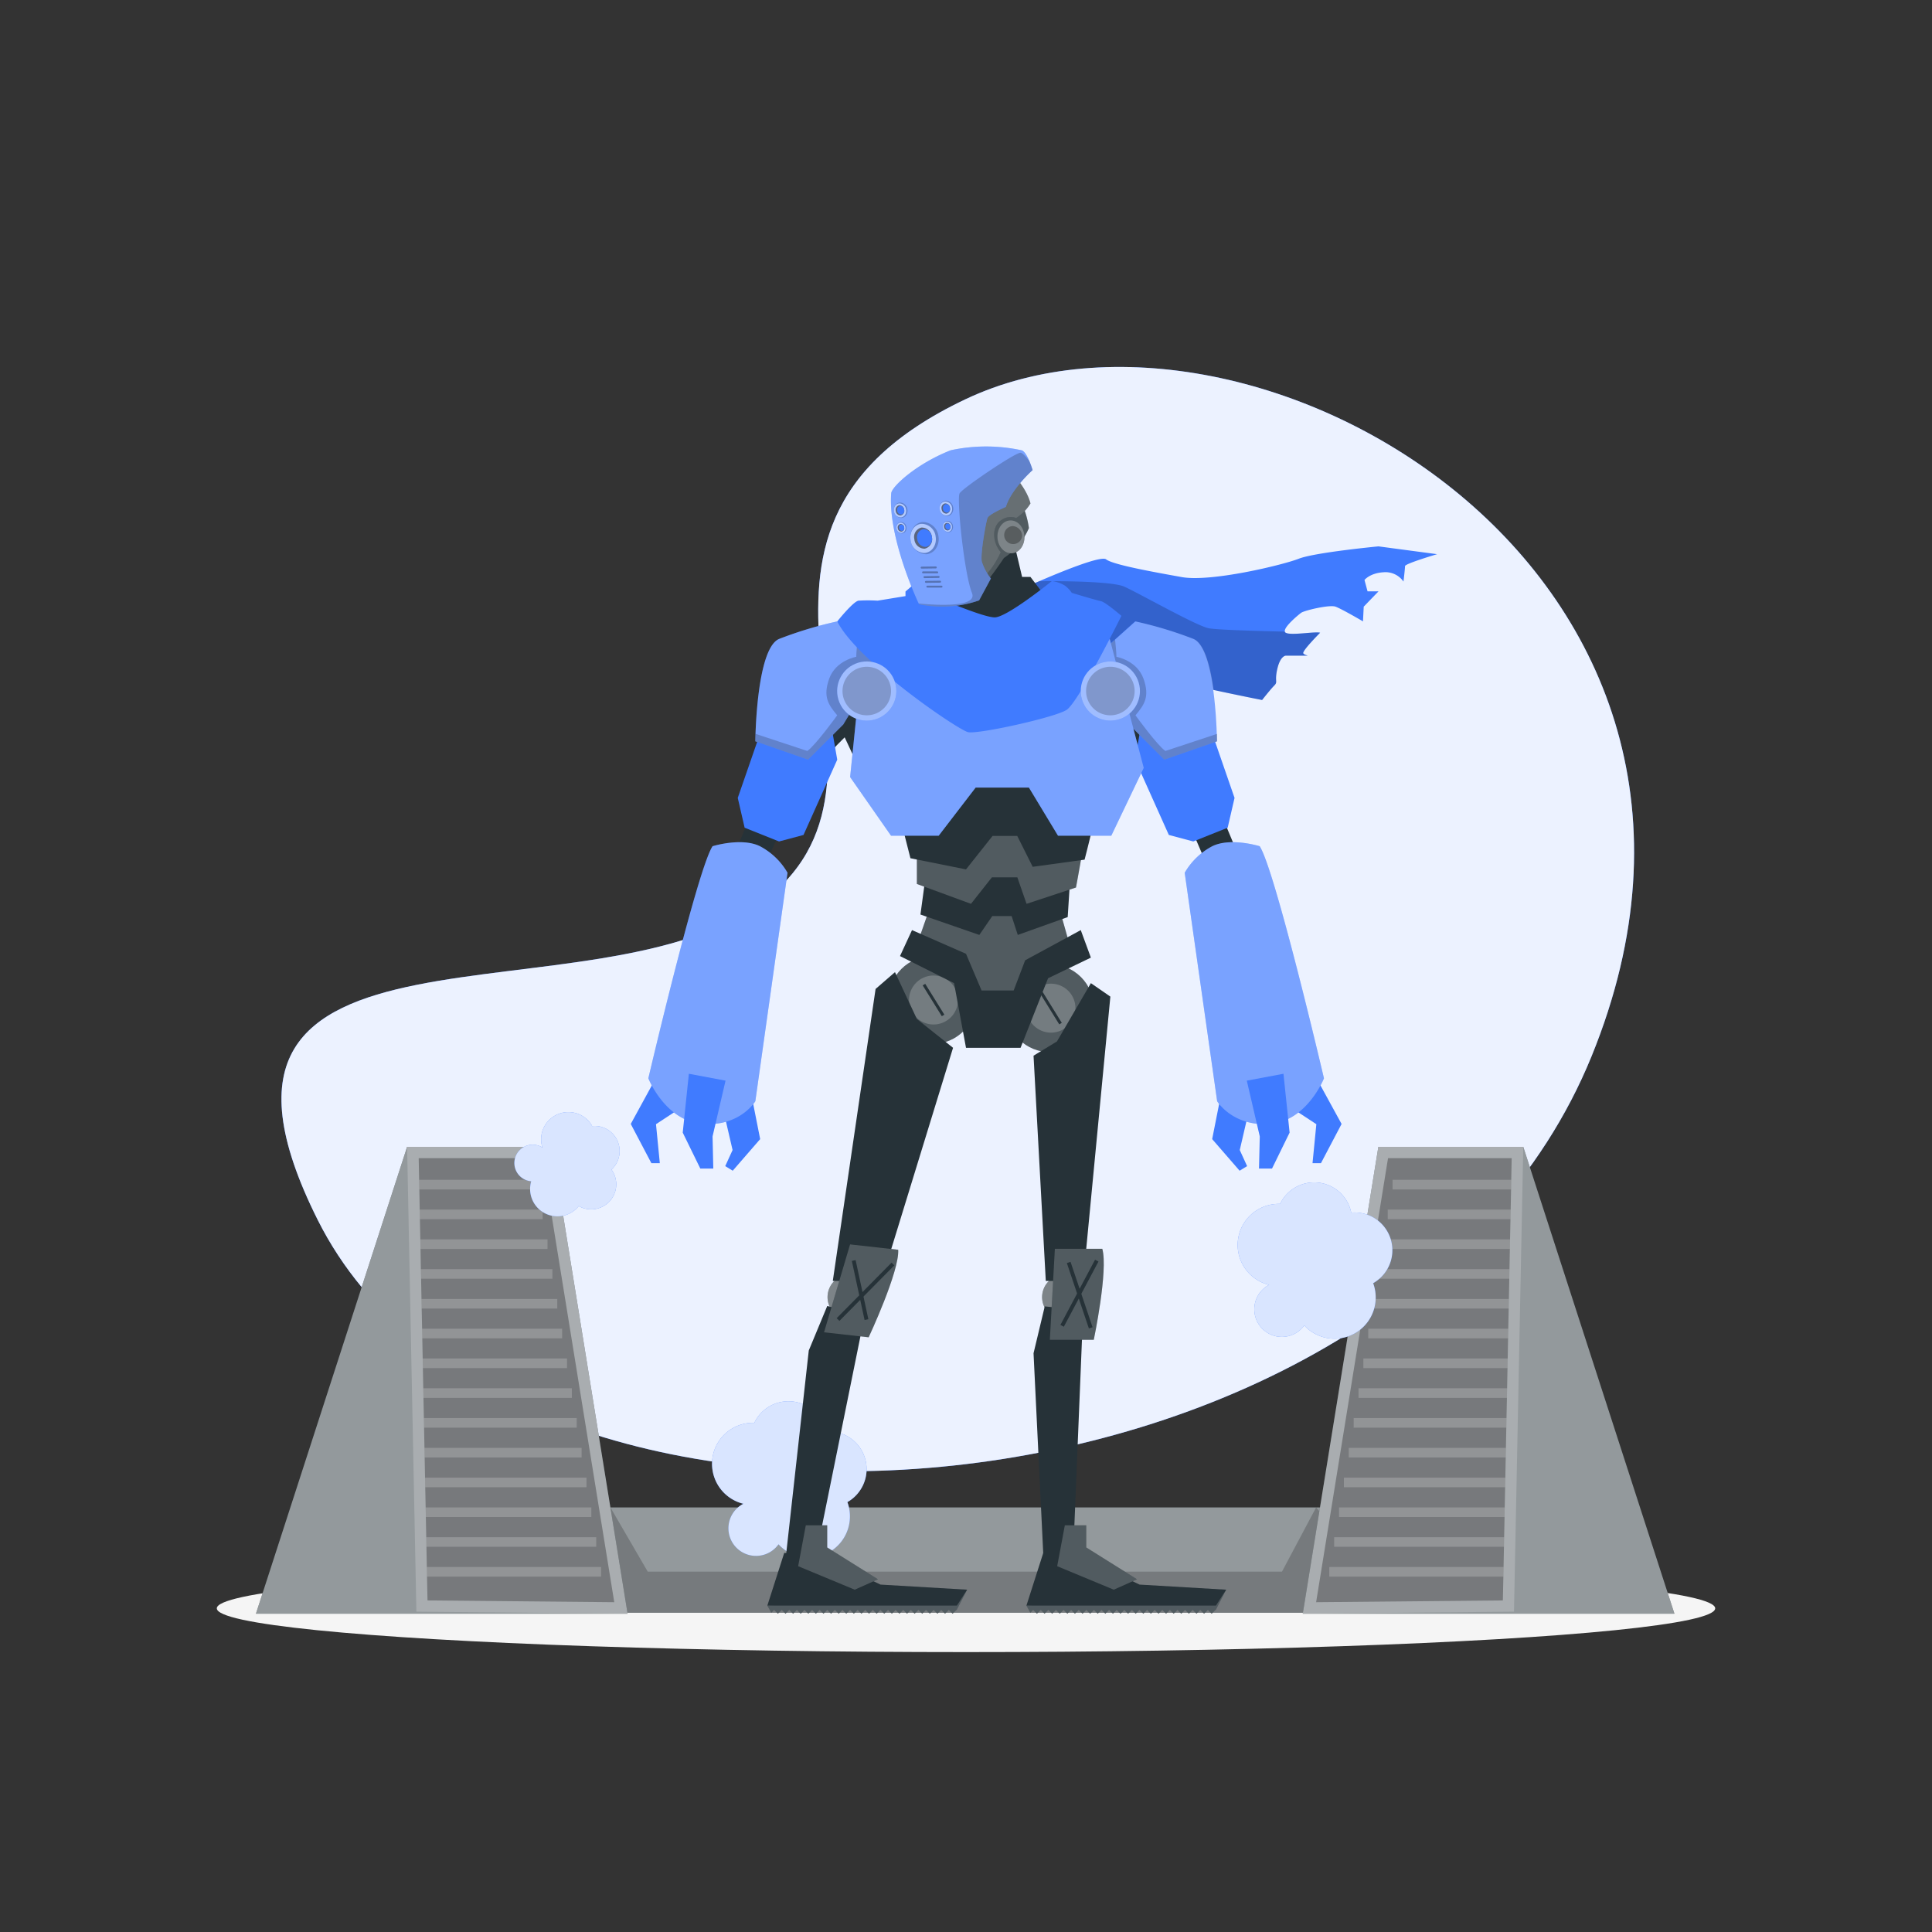 <svg xmlns="http://www.w3.org/2000/svg" viewBox="0 0 500 500"><rect x="0" y="0" width="500" height="500" fill="#333333" stroke="none"/><g id="freepik--background-simple--inject-34"><path d="M249.73,103.39c-74.56,35.44-8.31,95.43-51.57,129.37s-158.87-2.64-115.91,83c50.46,100.61,278.55,82.87,329.62-42.34S324.29,67.94,249.73,103.39Z" style="fill:#407BFF"></path><path d="M249.73,103.39c-74.56,35.44-8.31,95.43-51.57,129.37s-158.87-2.64-115.91,83c50.46,100.61,278.55,82.87,329.62-42.34S324.29,67.94,249.73,103.39Z" style="fill:#fff;opacity:0.9"></path></g><g id="freepik--Shadow--inject-34"><ellipse id="freepik--path--inject-34" cx="250" cy="416.24" rx="193.89" ry="11.32" style="fill:#f5f5f5"></ellipse></g><g id="freepik--Machine--inject-34"><rect x="142.96" y="390.12" width="221.07" height="27.24" style="fill:#263238"></rect><rect x="142.96" y="390.12" width="221.07" height="27.24" style="fill:#fff;opacity:0.5"></rect><polygon points="364.03 417.36 142.96 417.36 157.97 390.12 167.63 406.73 331.78 406.73 340.61 390.12 364.03 417.36" style="opacity:0.2"></polygon><polygon points="142.86 296.8 105.36 296.8 66.24 417.62 162.42 417.62 142.86 296.8" style="fill:#263238"></polygon><polygon points="142.86 296.8 105.36 296.8 66.24 417.62 162.42 417.62 142.86 296.8" style="fill:#fff;opacity:0.5"></polygon><polygon points="105.36 296.8 107.76 417.1 162.42 417.62 142.86 296.8 105.36 296.8" style="fill:#fff;opacity:0.2"></polygon><polygon points="158.97 414.65 110.64 414.19 110.51 408.02 110.46 405.53 110.36 400.31 110.31 397.82 110.21 392.6 110.16 390.12 110.05 384.89 110 382.41 109.9 377.19 109.85 374.7 109.75 369.48 109.7 366.99 109.59 361.77 109.54 359.28 109.44 354.06 109.39 351.58 109.29 346.36 109.24 343.87 109.13 338.65 109.08 336.17 108.98 330.94 108.92 328.45 108.83 323.23 108.78 320.75 108.67 315.52 108.62 313.04 108.52 307.82 108.47 305.33 108.36 299.74 140.36 299.74 158.97 414.65" style="opacity:0.3"></polygon><polygon points="139.18 305.33 139.18 307.82 108.52 307.82 108.47 305.33 139.18 305.33" style="fill:#fff;opacity:0.2"></polygon><polygon points="140.44 313.04 140.44 315.52 108.67 315.52 108.62 313.04 140.44 313.04" style="fill:#fff;opacity:0.2"></polygon><polygon points="141.7 320.75 141.7 323.23 108.83 323.23 108.78 320.75 141.7 320.75" style="fill:#fff;opacity:0.2"></polygon><polygon points="142.96 328.45 142.96 330.94 108.98 330.94 108.92 328.45 142.96 328.45" style="fill:#fff;opacity:0.2"></polygon><polygon points="144.22 336.17 144.22 338.65 109.13 338.65 109.08 336.17 144.22 336.17" style="fill:#fff;opacity:0.2"></polygon><polygon points="145.48 343.87 145.48 346.36 109.29 346.36 109.24 343.87 145.48 343.87" style="fill:#fff;opacity:0.2"></polygon><polygon points="146.74 351.58 146.74 354.06 109.44 354.06 109.39 351.58 146.74 351.58" style="fill:#fff;opacity:0.2"></polygon><polygon points="147.99 359.28 147.99 361.77 109.59 361.77 109.54 359.28 147.99 359.28" style="fill:#fff;opacity:0.2"></polygon><polygon points="149.25 366.99 149.25 369.48 109.75 369.48 109.7 366.99 149.25 366.99" style="fill:#fff;opacity:0.2"></polygon><polygon points="150.52 374.7 150.52 377.19 109.9 377.19 109.85 374.7 150.52 374.7" style="fill:#fff;opacity:0.2"></polygon><polygon points="151.78 382.41 151.78 384.89 110.05 384.89 110 382.41 151.78 382.41" style="fill:#fff;opacity:0.2"></polygon><polygon points="153.04 390.12 153.04 392.6 110.21 392.6 110.16 390.12 153.04 390.12" style="fill:#fff;opacity:0.2"></polygon><polygon points="154.3 397.82 154.3 400.31 110.36 400.31 110.31 397.82 154.3 397.82" style="fill:#fff;opacity:0.2"></polygon><polygon points="155.56 405.53 155.56 408.02 110.51 408.02 110.46 405.53 155.56 405.53" style="fill:#fff;opacity:0.2"></polygon><polygon points="356.72 296.8 394.22 296.8 433.34 417.62 337.16 417.62 356.72 296.8" style="fill:#263238"></polygon><polygon points="356.72 296.8 394.22 296.8 433.34 417.62 337.16 417.62 356.72 296.8" style="fill:#fff;opacity:0.5"></polygon><polygon points="394.22 296.8 391.82 417.1 337.16 417.62 356.72 296.8 394.22 296.8" style="fill:#fff;opacity:0.2"></polygon><polygon points="340.61 414.65 388.94 414.19 389.07 408.02 389.12 405.53 389.22 400.31 389.27 397.82 389.38 392.6 389.42 390.12 389.53 384.89 389.58 382.41 389.68 377.19 389.73 374.7 389.83 369.48 389.88 366.99 389.99 361.77 390.04 359.28 390.14 354.06 390.19 351.58 390.29 346.36 390.34 343.87 390.45 338.65 390.5 336.17 390.6 330.94 390.65 328.45 390.75 323.23 390.8 320.75 390.91 315.52 390.96 313.04 391.07 307.82 391.11 305.33 391.22 299.74 359.22 299.74 340.61 414.65" style="opacity:0.3"></polygon><polygon points="360.4 305.33 360.4 307.82 391.07 307.82 391.11 305.33 360.4 305.33" style="fill:#fff;opacity:0.2"></polygon><polygon points="359.14 313.04 359.14 315.52 390.91 315.52 390.96 313.04 359.14 313.04" style="fill:#fff;opacity:0.2"></polygon><polygon points="357.88 320.75 357.88 323.23 390.75 323.23 390.8 320.75 357.88 320.75" style="fill:#fff;opacity:0.2"></polygon><polygon points="356.62 328.45 356.62 330.94 390.6 330.94 390.65 328.45 356.62 328.45" style="fill:#fff;opacity:0.2"></polygon><polygon points="355.36 336.17 355.36 338.65 390.45 338.65 390.5 336.17 355.36 336.17" style="fill:#fff;opacity:0.2"></polygon><polygon points="354.1 343.87 354.1 346.36 390.29 346.36 390.34 343.87 354.1 343.87" style="fill:#fff;opacity:0.2"></polygon><polygon points="352.84 351.58 352.84 354.06 390.14 354.06 390.19 351.58 352.84 351.58" style="fill:#fff;opacity:0.2"></polygon><polygon points="351.59 359.28 351.59 361.77 389.99 361.77 390.04 359.28 351.59 359.28" style="fill:#fff;opacity:0.2"></polygon><polygon points="350.33 366.99 350.33 369.48 389.83 369.48 389.88 366.99 350.33 366.99" style="fill:#fff;opacity:0.2"></polygon><polygon points="349.06 374.7 349.06 377.19 389.68 377.19 389.73 374.7 349.06 374.7" style="fill:#fff;opacity:0.2"></polygon><polygon points="347.8 382.41 347.8 384.89 389.53 384.89 389.58 382.41 347.8 382.41" style="fill:#fff;opacity:0.2"></polygon><polygon points="346.54 390.12 346.54 392.6 389.38 392.6 389.42 390.12 346.54 390.12" style="fill:#fff;opacity:0.2"></polygon><polygon points="345.28 397.82 345.28 400.31 389.22 400.31 389.27 397.82 345.28 397.82" style="fill:#fff;opacity:0.2"></polygon><polygon points="344.02 405.53 344.02 408.02 389.07 408.02 389.12 405.53 344.02 405.53" style="fill:#fff;opacity:0.2"></polygon></g><g id="freepik--Smoke--inject-34"><path d="M322.44,315.81a10.62,10.62,0,0,0,6,16.71,7.14,7.14,0,1,0,9,10.64l.1-.15a10.42,10.42,0,0,0,1.43,1.3,10.66,10.66,0,0,0,16.4-12.22,9.93,9.93,0,0,0,3-2.64,9.77,9.77,0,0,0-8.67-15.62,9.78,9.78,0,0,0-17.41-3.92,10.23,10.23,0,0,0-1,1.66A10.6,10.6,0,0,0,322.44,315.81Z" style="fill:#407BFF"></path><path d="M322.44,315.81a10.62,10.62,0,0,0,6,16.71,7.14,7.14,0,1,0,9,10.64l.1-.15a10.42,10.42,0,0,0,1.43,1.3,10.66,10.66,0,0,0,16.4-12.22,9.93,9.93,0,0,0,3-2.64,9.77,9.77,0,0,0-8.67-15.62,9.78,9.78,0,0,0-17.41-3.92,10.23,10.23,0,0,0-1,1.66A10.6,10.6,0,0,0,322.44,315.81Z" style="fill:#fff;isolation:isolate;opacity:0.8"></path><path d="M186.4,372.46a10.64,10.64,0,0,0,6,16.72,7,7,0,0,0-2.45,2.05,7.14,7.14,0,1,0,11.42,8.58l.11-.15a10.54,10.54,0,0,0,1.43,1.31,10.66,10.66,0,0,0,16.39-12.23,9.56,9.56,0,0,0,3-2.64,9.77,9.77,0,0,0-8.67-15.62,9.78,9.78,0,0,0-17.41-3.92,9.84,9.84,0,0,0-1,1.67A10.61,10.61,0,0,0,186.4,372.46Z" style="fill:#407BFF"></path><path d="M186.4,372.46a10.64,10.64,0,0,0,6,16.72,7,7,0,0,0-2.45,2.05,7.14,7.14,0,1,0,11.42,8.58l.11-.15a10.54,10.54,0,0,0,1.43,1.31,10.66,10.66,0,0,0,16.39-12.23,9.56,9.56,0,0,0,3-2.64,9.77,9.77,0,0,0-8.67-15.62,9.78,9.78,0,0,0-17.41-3.92,9.84,9.84,0,0,0-1,1.67A10.61,10.61,0,0,0,186.4,372.46Z" style="fill:#fff;isolation:isolate;opacity:0.8"></path><path d="M147.84,287.85a7.05,7.05,0,0,0-7.76,6.27,7.25,7.25,0,0,0,.28,2.84,4.86,4.86,0,0,0-2-.69,4.74,4.74,0,1,0-1,9.43h.12a6.39,6.39,0,0,0-.25,1.26,7.07,7.07,0,0,0,12.55,5.17,6.28,6.28,0,0,0,2.53.81,6.48,6.48,0,0,0,5.94-10.25,6.5,6.5,0,0,0-3.7-11.26,7,7,0,0,0-1.29,0A7,7,0,0,0,147.84,287.85Z" style="fill:#407BFF"></path><path d="M147.84,287.85a7.05,7.05,0,0,0-7.76,6.27,7.25,7.25,0,0,0,.28,2.84,4.86,4.86,0,0,0-2-.69,4.74,4.74,0,1,0-1,9.43h.12a6.39,6.39,0,0,0-.25,1.26,7.07,7.07,0,0,0,12.55,5.17,6.28,6.28,0,0,0,2.53.81,6.48,6.48,0,0,0,5.94-10.25,6.5,6.5,0,0,0-3.7-11.26,7,7,0,0,0-1.29,0A7,7,0,0,0,147.84,287.85Z" style="fill:#fff;isolation:isolate;opacity:0.8"></path></g><g id="freepik--Robot--inject-34"><polygon points="200.34 416.64 201.32 417.62 202.31 416.64 203.29 417.62 204.27 416.64 205.25 417.62 206.24 416.64 207.22 417.62 208.2 416.64 209.19 417.62 210.17 416.64 211.15 417.62 212.13 416.64 213.12 417.62 214.1 416.64 215.08 417.62 216.06 416.64 217.05 417.62 218.03 416.64 219.01 417.62 220 416.64 220.98 417.62 221.96 416.64 222.95 417.62 223.93 416.64 224.91 417.62 225.89 416.64 226.88 417.62 227.86 416.64 228.84 417.62 229.83 416.64 230.81 417.62 231.79 416.64 232.77 417.62 233.76 416.64 234.74 417.62 235.72 416.64 236.71 417.62 237.69 416.64 238.67 417.62 239.66 416.64 240.64 417.62 241.62 416.64 242.6 417.62 243.59 416.64 244.57 417.62 245.55 416.64 246.53 417.62 247.52 416.64 247.57 416.69 250.29 411.41 198.59 415.52 199.61 417.37 200.34 416.64" style="fill:#263238"></polygon><polygon points="200.34 416.64 201.32 417.62 202.31 416.64 203.29 417.62 204.27 416.64 205.25 417.62 206.24 416.64 207.22 417.62 208.2 416.64 209.19 417.62 210.17 416.64 211.15 417.62 212.13 416.64 213.12 417.62 214.1 416.64 215.08 417.62 216.06 416.64 217.05 417.62 218.03 416.64 219.01 417.62 220 416.64 220.98 417.62 221.96 416.64 222.95 417.62 223.93 416.64 224.91 417.62 225.89 416.64 226.88 417.62 227.86 416.64 228.84 417.62 229.83 416.64 230.81 417.62 231.79 416.64 232.77 417.62 233.76 416.64 234.74 417.62 235.72 416.64 236.71 417.62 237.69 416.64 238.67 417.62 239.66 416.64 240.64 417.62 241.62 416.64 242.6 417.62 243.59 416.64 244.57 417.62 245.55 416.64 246.53 417.62 247.52 416.64 247.57 416.69 250.29 411.41 198.59 415.52 199.61 417.37 200.34 416.64" style="fill:#fff;opacity:0.2"></polygon><circle cx="241.33" cy="258.8" r="11.37" style="fill:#263238"></circle><circle cx="241.33" cy="258.8" r="11.37" style="fill:#fff;opacity:0.2"></circle><circle cx="241.59" cy="258.8" r="6.34" style="fill:#fff;opacity:0.2"></circle><polygon points="239.45 254.62 244.4 262.6 243.74 262.99 238.79 255.01 239.45 254.62" style="fill:#263238"></polygon><circle cx="271.72" cy="260.91" r="11.37" transform="translate(-104.91 268.56) rotate(-45)" style="fill:#263238"></circle><circle cx="271.72" cy="260.91" r="11.37" transform="translate(-104.91 268.56) rotate(-45)" style="fill:#fff;opacity:0.2"></circle><circle cx="271.99" cy="260.91" r="6.34" style="fill:#fff;opacity:0.2"></circle><polygon points="269.85 256.73 274.79 264.71 274.13 265.1 269.19 257.12 269.85 256.73" style="fill:#263238"></polygon><path d="M281.34,335.69a5.82,5.82,0,1,1-5.82-5.82A5.81,5.81,0,0,1,281.34,335.69Z" style="fill:#263238"></path><path d="M281.34,335.69a5.82,5.82,0,1,1-5.82-5.82A5.81,5.81,0,0,1,281.34,335.69Z" style="fill:#fff;opacity:0.4"></path><circle cx="275.66" cy="335.69" r="3.24" style="fill:#fff;opacity:0.2"></circle><path d="M225.81,335.69a5.82,5.82,0,1,1-5.82-5.82A5.82,5.82,0,0,1,225.81,335.69Z" style="fill:#263238"></path><path d="M225.81,335.69a5.82,5.82,0,1,1-5.82-5.82A5.82,5.82,0,0,1,225.81,335.69Z" style="fill:#fff;opacity:0.4"></path><circle cx="220.12" cy="335.69" r="3.24" style="fill:#fff;opacity:0.2"></circle><path d="M241,233.91l-3.69,10.55,11.8,7.32s4.8,10.68,6.16,10.68h7.29l6.33-11.86s8.17-4.55,8.24-4.75S273.54,233,273.54,233Z" style="fill:#263238"></path><path d="M241,233.91l-3.69,10.55,11.8,7.32s4.8,10.68,6.16,10.68h7.29l6.33-11.86s8.17-4.55,8.24-4.75S273.54,233,273.54,233Z" style="fill:#fff;opacity:0.2"></path><path d="M237.29,217.94v10.83l14,5.14,5.41-6.85h6.59l2.38,6.85,12.79-4.22s2.24-11.77,1.84-11.75S260,208.2,260,208.2Z" style="fill:#263238"></path><polygon points="239.53 226.93 238.21 236.68 253.45 241.96 256.8 237.08 261.81 237.08 263.4 241.96 276.32 237.34 277.11 224.95 255.25 221.06 239.53 226.93" style="fill:#263238"></polygon><path d="M237.29,217.94v10.83l14,5.14,5.41-6.85h6.59l2.38,6.85,12.79-4.22s2.24-11.77,1.84-11.75S260,208.2,260,208.2Z" style="fill:#fff;opacity:0.2"></path><path d="M232.92,211.5l2.7,10.61L250,225l6.88-8.67h6.38l4,8,13.43-1.85s4.44-17,3.65-17.78S258,193,258,193Z" style="fill:#263238"></path><path d="M214.6,195.15c0-.4,4-4.33,4-4.33l3.56,7.62,67-1.84s11.21-4.57,10.29-5.78-5.89-18.75-6.47-18.26-60.26-7.74-60.26-7.74l-16,3.29L211,186.5Z" style="fill:#263238"></path><path d="M371.92,143.42s-8.3,2.45-8.3,3.09-.4,4-.4,4a5.67,5.67,0,0,0-5.14-2.41c-3.56.2-4.95,2-4.95,2l.79,2.94h2.84L352.93,157l-.19,3.81s-5.54-3.25-7.12-3.81-8.11,1-8.91,1.61-4.5,3.66-4.19,4.84a.47.47,0,0,0,.24.3c1.38.79,7.71-.4,8.9,0,0,0-4.75,4.75-4.35,5.34s2,.59.39.59h-4.94s-1.39,0-2.18,3.37.2,3.36-.79,4.35-3.16,3.76-3.16,3.76-42.53-8.31-48.07-12.66-12.28-16.91-12.28-16.91,1.05-.48,2.68-1.18h0c5.13-2.22,15.95-6.7,17.3-5.65,1.78,1.39,12.07,3.24,19.59,4.59s26.11-3.12,30.26-4.75,20.64-3.2,20.64-3.2Z" style="fill:#407BFF"></path><path d="M337.7,169.69h-4.94s-1.39,0-2.18,3.37.2,3.36-.79,4.35-3.16,3.76-3.16,3.76-42.53-8.31-48.07-12.66-12.28-16.91-12.28-16.91,1.05-.48,2.68-1.18h0s18.29-.26,22,1.4,18.4,10,21.76,10.75c1.68.39,10.92.69,19.74.89a.47.47,0,0,0,.24.3c1.38.79,7.71-.4,8.9,0,0,0-4.75,4.75-4.35,5.34S339.29,169.69,337.7,169.69Z" style="opacity:0.2"></path><polygon points="315.85 283.98 313.71 294.8 320.81 302.98 322.75 301.79 320.85 297.63 323.38 286.72 315.85 283.98" style="fill:#407BFF"></polygon><polygon points="341.06 279.67 347.2 290.88 341.86 301.03 339.68 301.03 340.67 290.94 333.75 286.4 341.06 279.67" style="fill:#407BFF"></polygon><polygon points="315.94 210.44 319.5 218.98 311.59 222.11 308.03 213.81 315.94 210.44" style="fill:#263238"></polygon><path d="M312.58,186.5l6.92,20-1.78,7.71-8.9,3.56-6.33-1.69-8.73-19.47,2-11.48S307,182.93,312.58,186.5Z" style="fill:#407BFF"></path><path d="M293.76,160.82a101.26,101.26,0,0,1,15.06,4.54c5.94,2.55,6.13,26.49,6.13,26.49l-13.64,4.75-9.1-9.1-9.89-16.42Z" style="fill:#407BFF"></path><path d="M282.32,171.08l9.89,16.42,9.1,9.1L315,191.85s0-.72,0-1.93c-.19-5.74-1.18-22.45-6.09-24.56a101.26,101.26,0,0,0-15.06-4.54l-5.26,4.71Z" style="fill:#fff;opacity:0.3"></path><path d="M282.32,171.08l9.89,16.42,9.1,9.1L315,191.85s0-.72,0-1.93l-13.4,4.43c-2.11-1.44-7.74-9.23-7.74-9.23,2.22-2.66,3.78-4.74,2.07-9.49s-7-5.65-7-5.65c0-1-.2-3-.35-4.45Z" style="opacity:0.2"></path><path d="M326,219s-7.52-2.34-12.26,0a17.79,17.79,0,0,0-7.14,6.87L315,285s4,6.6,13.64,5.87,14-11.8,14-11.8S330,225.07,326,219Z" style="fill:#407BFF"></path><path d="M326,219s-7.52-2.34-12.26,0a17.79,17.79,0,0,0-7.14,6.87L315,285s4,6.6,13.64,5.87,14-11.8,14-11.8S330,225.07,326,219Z" style="fill:#fff;opacity:0.3"></path><polygon points="332.16 277.89 322.67 279.67 326.03 294.11 325.83 302.42 329.2 302.42 333.75 293.12 332.16 277.89" style="fill:#407BFF"></polygon><polygon points="222.04 181.17 220.01 201.11 230.6 216.28 242.93 216.28 252.5 203.82 266.28 203.82 273.81 216.28 287.6 216.28 296 198.72 287.2 165.36 224.32 167.67 222.04 181.17" style="fill:#407BFF"></polygon><polygon points="222.04 181.17 220.01 201.11 230.6 216.28 242.93 216.28 252.5 203.82 266.28 203.82 273.81 216.28 287.6 216.28 296 198.72 287.2 165.36 224.32 167.67 222.04 181.17" style="fill:#fff;opacity:0.3"></polygon><polygon points="194.59 283.98 196.73 294.8 189.63 302.98 187.69 301.79 189.59 297.63 187.06 286.72 194.59 283.98" style="fill:#407BFF"></polygon><polygon points="169.37 279.67 163.24 290.88 168.58 301.03 170.76 301.03 169.77 290.94 176.69 286.4 169.37 279.67" style="fill:#407BFF"></polygon><polygon points="194.49 210.44 190.93 218.98 198.85 222.11 202.41 213.81 194.49 210.44" style="fill:#263238"></polygon><path d="M197.86,186.5l-6.93,20,1.78,7.71,8.91,3.56,6.33-1.69,8.73-19.47-2-11.48S203.4,182.93,197.86,186.5Z" style="fill:#407BFF"></path><path d="M216.68,160.82a101.26,101.26,0,0,0-15.06,4.54c-5.94,2.55-6.14,26.49-6.14,26.49l13.65,4.75,9.1-9.1,9.89-16.42Z" style="fill:#407BFF"></path><path d="M228.12,171.08l-9.89,16.42-9.1,9.1-13.65-4.75s0-.72.05-1.93c.19-5.74,1.18-22.45,6.09-24.56a101.26,101.26,0,0,1,15.06-4.54l5.26,4.71Z" style="fill:#fff;opacity:0.3"></path><path d="M228.12,171.08l-9.89,16.42-9.1,9.1-13.65-4.75s0-.72.05-1.93l13.4,4.43c2.11-1.44,7.74-9.23,7.74-9.23-2.22-2.66-3.78-4.74-2.07-9.49s7-5.65,7-5.65c0-1,.2-3,.35-4.45Z" style="opacity:0.2"></path><path d="M184.41,219s7.51-2.34,12.26,0a17.79,17.79,0,0,1,7.14,6.87L195.48,285s-3.95,6.6-13.64,5.87-14.05-11.8-14.05-11.8S180.44,225.07,184.41,219Z" style="fill:#407BFF"></path><path d="M184.41,219s7.51-2.34,12.26,0a17.79,17.79,0,0,1,7.14,6.87L195.48,285s-3.95,6.6-13.64,5.87-14.05-11.8-14.05-11.8S180.44,225.07,184.41,219Z" style="fill:#fff;opacity:0.3"></path><polygon points="178.28 277.89 187.77 279.67 184.41 294.11 184.6 302.42 181.24 302.42 176.69 293.12 178.28 277.89" style="fill:#407BFF"></polygon><polygon points="261.63 137.09 264.52 149.31 266.68 149.31 269.72 153.31 258.6 163.76 240.72 154.86 244.04 139.37 261.63 137.09" style="fill:#263238"></polygon><path d="M216.68,160.82s4.12-5.17,5.51-5.37a41,41,0,0,1,4.94,0l7.21-1.18v-1.19l1.53-1.31s18.36,8.27,21.72,8,14.64-9.4,14.64-9.4a8.88,8.88,0,0,1,3.36,1.18,7.33,7.33,0,0,1,1.78,1.88s6.33,1.92,7.52,2.14,5.33,3.81,5.33,3.81S279.15,181.76,276,183.74s-22.86,6.33-25.47,5.74S221.85,171.14,216.68,160.82Z" style="fill:#407BFF"></path><path d="M263.78,128.91a23.79,23.79,0,0,1,2.5,7.75,17.59,17.59,0,0,1-6.46,7.74s-3.43,5.21-5.34,7-7-8.3-7-8.3l7.66-16Z" style="fill:#263238"></path><path d="M263.78,128.91a23.79,23.79,0,0,1,2.5,7.75,17.59,17.59,0,0,1-6.46,7.74s-3.43,5.21-5.34,7-7-8.3-7-8.3l7.66-16Z" style="fill:#fff;opacity:0.2"></path><path d="M262.52,123.17s3.24,3.43,4.16,7.12a11.39,11.39,0,0,1-3.69,3.76,4.2,4.2,0,0,0-4,.66c-2.24,1.52-2.3,5.47,0,8.18,0,0-2.24,5.27-5.53,7.25,0,0-3.83-8-2.71-15.36S262.52,123.17,262.52,123.17Z" style="fill:#263238"></path><path d="M262.52,123.17s3.24,3.43,4.16,7.12a11.39,11.39,0,0,1-3.69,3.76,4.2,4.2,0,0,0-4,.66c-2.24,1.52-2.3,5.47,0,8.18,0,0-2.24,5.27-5.53,7.25,0,0-3.83-8-2.71-15.36S262.52,123.17,262.52,123.17Z" style="fill:#fff;opacity:0.3"></path><path d="M265.12,138.73c.13,2.35-1.32,4.35-3.25,4.46s-3.61-1.71-3.74-4.06,1.32-4.35,3.25-4.46S265,136.38,265.12,138.73Z" style="fill:#263238"></path><path d="M265.12,138.73c.13,2.35-1.32,4.35-3.25,4.46s-3.61-1.71-3.74-4.06,1.32-4.35,3.25-4.46S265,136.38,265.12,138.73Z" style="fill:#fff;opacity:0.4"></path><path d="M267.24,121.66s-5.54,4.91-6.92,9.52c0,0-4.36,1.89-4.75,2.86s-1.88,9.28-1.49,11.26a13.47,13.47,0,0,0,2.36,4.42l-3.05,5.66a29.23,29.23,0,0,1-15.54,1l-.09-.19c-.88-1.89-7.95-17.42-7.12-28.52.14-1.75,6.57-7.68,15.4-11.14a43.36,43.36,0,0,1,18.33,0c.73.16,1.45,1.47,2,2.73A24.49,24.49,0,0,1,267.24,121.66Z" style="fill:#407BFF"></path><path d="M267.24,121.66s-5.54,4.91-6.92,9.52c0,0-4.36,1.89-4.75,2.86s-1.88,9.28-1.49,11.26a13.47,13.47,0,0,0,2.36,4.42l-3.05,5.66a29.23,29.23,0,0,1-15.54,1l-.09-.19c-.88-1.89-7.95-17.42-7.12-28.52.14-1.75,6.57-7.68,15.4-11.14a43.36,43.36,0,0,1,18.33,0c.73.16,1.45,1.47,2,2.73A24.49,24.49,0,0,1,267.24,121.66Z" style="fill:#fff;opacity:0.3"></path><path d="M264.52,138.8a2.33,2.33,0,1,1-2.44-2.65A2.58,2.58,0,0,1,264.52,138.8Z" style="opacity:0.3"></path><path d="M267.24,121.66s-5.54,4.91-6.92,9.52c0,0-4.36,1.89-4.75,2.86s-1.88,9.28-1.49,11.26a13.47,13.47,0,0,0,2.36,4.42l-3.05,5.66a29.23,29.23,0,0,1-15.54,1l-.09-.19c5.07.48,15.31,1,13.78-2.74-2-4.95-4-24.4-3.19-25.78s14.5-10.62,15.76-10.49c.49,0,1.36,1,2.25,2.08A24.49,24.49,0,0,1,267.24,121.66Z" style="opacity:0.2"></path><path d="M239.47,143.42a4.13,4.13,0,0,1-3.8-3.69,4.43,4.43,0,0,1,.77-3.3,3.31,3.31,0,0,1,2.23-1.32,2.69,2.69,0,0,1,.4,0,4.11,4.11,0,0,1,3.8,3.68,4.39,4.39,0,0,1-.76,3.31,3.31,3.31,0,0,1-2.23,1.32A2.83,2.83,0,0,1,239.47,143.42Z" style="opacity:0.2"></path><path d="M239.08,143.1a3.72,3.72,0,0,1-3.43-3.33,4,4,0,0,1,.69-3,3,3,0,0,1,2-1.2l.37,0a3.72,3.72,0,0,1,3.44,3.33,4,4,0,0,1-.7,3,3,3,0,0,1-2,1.19A2.31,2.31,0,0,1,239.08,143.1Z" style="fill:#407BFF"></path><path d="M239.08,143.1a3.72,3.72,0,0,1-3.43-3.33,4,4,0,0,1,.69-3,3,3,0,0,1,2-1.2l.37,0a3.72,3.72,0,0,1,3.44,3.33,4,4,0,0,1-.7,3,3,3,0,0,1-2,1.19A2.31,2.31,0,0,1,239.08,143.1Z" style="fill:#fff;opacity:0.6"></path><path d="M241.17,139a2.49,2.49,0,0,1-1.85,3,2.66,2.66,0,0,1-2.69-2.47,2.49,2.49,0,0,1,1.85-3A2.65,2.65,0,0,1,241.17,139Z" style="opacity:0.5"></path><path d="M241.17,139a2.09,2.09,0,0,1-1.54,2.54,2.22,2.22,0,0,1-2.25-2.06,2.08,2.08,0,0,1,1.54-2.54A2.22,2.22,0,0,1,241.17,139Z" style="fill:#407BFF"></path><path d="M245.05,133.56a2,2,0,0,1-1.82-1.77,2.1,2.1,0,0,1,.36-1.58,1.61,1.61,0,0,1,1.07-.64h.2a2,2,0,0,1,1.82,1.77,2.05,2.05,0,0,1-.37,1.58,1.57,1.57,0,0,1-1.07.64Z" style="opacity:0.2"></path><path d="M244.86,133.41a1.79,1.79,0,0,1-1.65-1.6,1.89,1.89,0,0,1,.34-1.44,1.43,1.43,0,0,1,1-.57h.18a1.79,1.79,0,0,1,1.65,1.6,1.91,1.91,0,0,1-.33,1.43,1.48,1.48,0,0,1-1,.58Z" style="fill:#407BFF"></path><path d="M244.86,133.41a1.79,1.79,0,0,1-1.65-1.6,1.89,1.89,0,0,1,.34-1.44,1.43,1.43,0,0,1,1-.57h.18a1.79,1.79,0,0,1,1.65,1.6,1.91,1.91,0,0,1-.33,1.43,1.48,1.48,0,0,1-1,.58Z" style="fill:#fff;opacity:0.6"></path><path d="M245.86,131.46a1.19,1.19,0,0,1-.88,1.46,1.27,1.27,0,0,1-1.29-1.18,1.19,1.19,0,0,1,.88-1.46A1.27,1.27,0,0,1,245.86,131.46Z" style="opacity:0.5"></path><path d="M245.86,131.46a1,1,0,0,1-.74,1.22,1.08,1.08,0,0,1-1.08-1,1,1,0,0,1,.75-1.22A1.05,1.05,0,0,1,245.86,131.46Z" style="fill:#407BFF"></path><path d="M233.19,134.05a2,2,0,0,1-1.82-1.77,2.13,2.13,0,0,1,.37-1.59,1.6,1.6,0,0,1,1.07-.63H233a2,2,0,0,1,1.83,1.76,2.13,2.13,0,0,1-.37,1.59,1.6,1.6,0,0,1-1.07.63Z" style="opacity:0.2"></path><path d="M233,133.89a1.78,1.78,0,0,1-1.65-1.6,1.91,1.91,0,0,1,.33-1.43,1.41,1.41,0,0,1,1-.57l.17,0a1.79,1.79,0,0,1,1.65,1.6,1.93,1.93,0,0,1-.33,1.44,1.45,1.45,0,0,1-1,.57Z" style="fill:#407BFF"></path><path d="M233,133.89a1.78,1.78,0,0,1-1.65-1.6,1.91,1.91,0,0,1,.33-1.43,1.41,1.41,0,0,1,1-.57l.17,0a1.79,1.79,0,0,1,1.65,1.6,1.93,1.93,0,0,1-.33,1.44,1.45,1.45,0,0,1-1,.57Z" style="fill:#fff;opacity:0.6"></path><path d="M234,131.94a1.2,1.2,0,0,1-.89,1.46,1.27,1.27,0,0,1-1.29-1.18,1.2,1.2,0,0,1,.89-1.46A1.28,1.28,0,0,1,234,131.94Z" style="opacity:0.5"></path><path d="M234,131.94a1,1,0,0,1-.74,1.22,1.05,1.05,0,0,1-1.08-1,1,1,0,0,1,.74-1.22A1.08,1.08,0,0,1,234,131.94Z" style="fill:#407BFF"></path><path d="M245.42,137.76a1.47,1.47,0,0,1-1.36-1.31,1.57,1.57,0,0,1,.28-1.17,1.16,1.16,0,0,1,.79-.47h.14a1.45,1.45,0,0,1,1.35,1.31,1.53,1.53,0,0,1-.27,1.17,1.19,1.19,0,0,1-.79.47Z" style="opacity:0.2"></path><path d="M245.28,137.65a1.33,1.33,0,0,1-1.23-1.19,1.39,1.39,0,0,1,.25-1.06A1.07,1.07,0,0,1,245,135h.13a1.31,1.31,0,0,1,1.22,1.18,1.38,1.38,0,0,1-.25,1.06,1.07,1.07,0,0,1-.71.43Z" style="fill:#407BFF"></path><path d="M245.28,137.65a1.33,1.33,0,0,1-1.23-1.19,1.39,1.39,0,0,1,.25-1.06A1.07,1.07,0,0,1,245,135h.13a1.31,1.31,0,0,1,1.22,1.18,1.38,1.38,0,0,1-.25,1.06,1.07,1.07,0,0,1-.71.43Z" style="fill:#fff;opacity:0.6"></path><path d="M246,136.2a.88.88,0,0,1-.66,1.08.93.93,0,0,1-1-.87.88.88,0,0,1,.65-1.08A.93.93,0,0,1,246,136.2Z" style="opacity:0.5"></path><path d="M246,136.2a.75.75,0,0,1-.55.91.81.81,0,0,1-.8-.74.74.74,0,0,1,.55-.9A.79.79,0,0,1,246,136.2Z" style="fill:#407BFF"></path><path d="M233.37,138.05a1.45,1.45,0,0,1-1.35-1.31,1.52,1.52,0,0,1,.27-1.17,1.16,1.16,0,0,1,.79-.47h.15a1.46,1.46,0,0,1,1.35,1.31,1.53,1.53,0,0,1-.27,1.17,1.19,1.19,0,0,1-.8.47Z" style="opacity:0.2"></path><path d="M233.23,137.94a1.32,1.32,0,0,1-1.22-1.19,1.39,1.39,0,0,1,.25-1.06,1.07,1.07,0,0,1,.71-.43h.13a1.31,1.31,0,0,1,1.22,1.18,1.42,1.42,0,0,1-.24,1.06,1.09,1.09,0,0,1-.72.43Z" style="fill:#407BFF"></path><path d="M233.23,137.94a1.32,1.32,0,0,1-1.22-1.19,1.39,1.39,0,0,1,.25-1.06,1.07,1.07,0,0,1,.71-.43h.13a1.31,1.31,0,0,1,1.22,1.18,1.42,1.42,0,0,1-.24,1.06,1.09,1.09,0,0,1-.72.43Z" style="fill:#fff;opacity:0.6"></path><path d="M234,136.49a.88.88,0,0,1-.65,1.08.93.93,0,0,1-1-.87.88.88,0,0,1,.66-1.08A.93.93,0,0,1,234,136.49Z" style="opacity:0.5"></path><path d="M234,136.49a.74.74,0,0,1-.55.91.79.79,0,0,1-.79-.74.74.74,0,0,1,.54-.9A.78.78,0,0,1,234,136.49Z" style="fill:#407BFF"></path><path d="M238.52,147.15a.25.25,0,0,1,0-.5l3.66-.05h0a.25.25,0,0,1,.25.25.24.24,0,0,1-.24.25l-3.67.05Z" style="opacity:0.3"></path><path d="M238.89,148.38a.25.25,0,0,1,0-.5l3.66,0h0a.25.25,0,0,1,.25.25.24.24,0,0,1-.24.25l-3.66,0Z" style="opacity:0.3"></path><path d="M239.26,149.61a.25.25,0,0,1-.25-.25.25.25,0,0,1,.25-.25l3.66-.05h0a.26.26,0,0,1,.25.25.25.25,0,0,1-.25.25l-3.66.05Z" style="opacity:0.3"></path><path d="M239.63,150.84a.26.26,0,0,1-.25-.25.25.25,0,0,1,.25-.25l3.66-.05h0a.26.26,0,0,1,.25.25.25.25,0,0,1-.25.25l-3.66.05Z" style="opacity:0.3"></path><path d="M240,152.07a.26.26,0,0,1-.25-.25.25.25,0,0,1,.25-.25l3.66,0h0a.25.25,0,0,1,.25.25.25.25,0,0,1-.25.25l-3.66,0Z" style="opacity:0.3"></path><circle cx="224.32" cy="178.84" r="7.66" transform="translate(-51.37 99.46) rotate(-22.5)" style="fill:#407BFF"></circle><circle cx="224.32" cy="178.84" r="7.66" transform="translate(-51.37 99.46) rotate(-22.5)" style="fill:#fff;opacity:0.5"></circle><path d="M230.6,178.84a6.28,6.28,0,1,1-6.28-6.28A6.28,6.28,0,0,1,230.6,178.84Z" style="opacity:0.2"></path><circle cx="287.36" cy="178.84" r="7.66" transform="translate(-46.57 123.58) rotate(-22.5)" style="fill:#407BFF"></circle><circle cx="287.36" cy="178.84" r="7.66" transform="translate(-46.57 123.58) rotate(-22.5)" style="fill:#fff;opacity:0.5"></circle><path d="M293.64,178.84a6.28,6.28,0,1,1-6.28-6.28A6.28,6.28,0,0,1,293.64,178.84Z" style="opacity:0.2"></path><polygon points="236.03 240.71 250 246.84 254.03 256.33 262.34 256.33 265.31 248.52 279.7 240.71 282.32 247.83 271.24 253.17 264.12 271.17 250 271.17 246.91 254.44 232.92 247.43 236.03 240.71" style="fill:#263238"></polygon><polygon points="226.6 255.94 231.62 251.59 237.29 263.72 246.65 271.17 228.12 331.5 215.53 331.5 226.6 255.94" style="fill:#263238"></polygon><polygon points="267.48 273.21 273.54 269.52 282.32 254.44 287.36 257.92 280.32 331.5 270.65 331.5 267.48 273.21" style="fill:#263238"></polygon><polygon points="270.38 338.09 267.48 350.22 270.38 410.09 277.42 410.09 280.32 339.14 270.38 338.09" style="fill:#263238"></polygon><polygon points="214.09 337.99 209.31 349.51 202.69 409.08 209.64 410.19 223.74 340.6 214.09 337.99" style="fill:#263238"></polygon><polygon points="210.71 401.91 227.87 410.09 250.29 411.41 247.65 415.52 198.59 415.52 202.95 401.91 210.71 401.91" style="fill:#263238"></polygon><path d="M273,323.19l-1.3,23.54h11.37s3.78-18,2.2-23.54Z" style="fill:#263238"></path><path d="M273,323.19l-1.3,23.54h11.37s3.78-18,2.2-23.54Z" style="fill:#fff;opacity:0.2"></path><rect x="278" y="325.76" width="1" height="17.81" transform="matrix(0.95, -0.32, 0.32, 0.95, -92.24, 106.37)" style="fill:#263238"></rect><rect x="269.8" y="334.16" width="19.11" height="1" transform="translate(-147.23 424.45) rotate(-62.03)" style="fill:#263238"></rect><path d="M220,322.05l-6.74,22.75,11.55,1.29s8-17.08,7.64-22.65Z" style="fill:#263238"></path><path d="M220,322.05l-6.74,22.75,11.55,1.29s8-17.08,7.64-22.65Z" style="fill:#fff;opacity:0.2"></path><rect x="222.08" y="326.05" width="1" height="15.64" transform="translate(-65.37 54.42) rotate(-12.17)" style="fill:#263238"></rect><rect x="213.88" y="333.83" width="20.21" height="1" transform="translate(-171.23 258.49) rotate(-45.32)" style="fill:#263238"></rect><polygon points="208.54 394.75 214.08 394.75 214.08 400.48 227.23 408.72 221.2 411.41 206.56 405.33 208.54 394.75" style="fill:#263238"></polygon><polygon points="208.54 394.75 214.08 394.75 214.08 400.48 227.23 408.72 221.2 411.41 206.56 405.33 208.54 394.75" style="fill:#fff;opacity:0.2"></polygon><polygon points="267.38 416.64 268.36 417.62 269.35 416.64 270.33 417.62 271.31 416.64 272.3 417.62 273.28 416.64 274.26 417.62 275.25 416.64 276.23 417.62 277.21 416.64 278.19 417.62 279.18 416.64 280.16 417.62 281.14 416.64 282.13 417.62 283.11 416.64 284.09 417.62 285.07 416.64 286.06 417.62 287.04 416.64 288.02 417.62 289 416.64 289.99 417.62 290.97 416.64 291.95 417.62 292.94 416.64 293.92 417.62 294.9 416.64 295.89 417.62 296.87 416.64 297.85 417.62 298.83 416.64 299.82 417.62 300.8 416.64 301.78 417.62 302.76 416.64 303.75 417.62 304.73 416.64 305.71 417.62 306.7 416.64 307.68 417.62 308.66 416.64 309.65 417.62 310.63 416.64 311.61 417.62 312.6 416.64 313.58 417.62 314.56 416.64 314.62 416.69 317.33 411.41 265.64 415.52 266.65 417.37 267.38 416.64" style="fill:#263238"></polygon><polygon points="267.38 416.64 268.36 417.62 269.35 416.64 270.33 417.62 271.31 416.64 272.3 417.62 273.28 416.64 274.26 417.62 275.25 416.64 276.23 417.62 277.21 416.64 278.19 417.62 279.18 416.64 280.16 417.62 281.14 416.64 282.13 417.62 283.11 416.64 284.09 417.62 285.07 416.64 286.06 417.62 287.04 416.64 288.02 417.62 289 416.64 289.99 417.62 290.97 416.64 291.95 417.62 292.94 416.64 293.92 417.62 294.9 416.64 295.89 417.62 296.87 416.64 297.85 417.62 298.83 416.64 299.82 417.62 300.8 416.64 301.78 417.62 302.76 416.64 303.75 417.62 304.73 416.64 305.71 417.62 306.7 416.64 307.68 417.62 308.66 416.64 309.65 417.62 310.63 416.64 311.61 417.62 312.6 416.64 313.58 417.62 314.56 416.64 314.62 416.69 317.33 411.41 265.64 415.52 266.65 417.37 267.38 416.64" style="fill:#fff;opacity:0.2"></polygon><polygon points="277.76 401.91 294.91 410.09 317.33 411.41 314.69 415.52 265.64 415.52 269.99 401.91 277.76 401.91" style="fill:#263238"></polygon><polygon points="275.58 394.75 281.12 394.75 281.12 400.48 294.27 408.72 288.24 411.41 273.6 405.33 275.58 394.75" style="fill:#263238"></polygon><polygon points="275.58 394.75 281.12 394.75 281.12 400.48 294.27 408.72 288.24 411.41 273.6 405.33 275.58 394.75" style="fill:#fff;opacity:0.2"></polygon></g></svg>